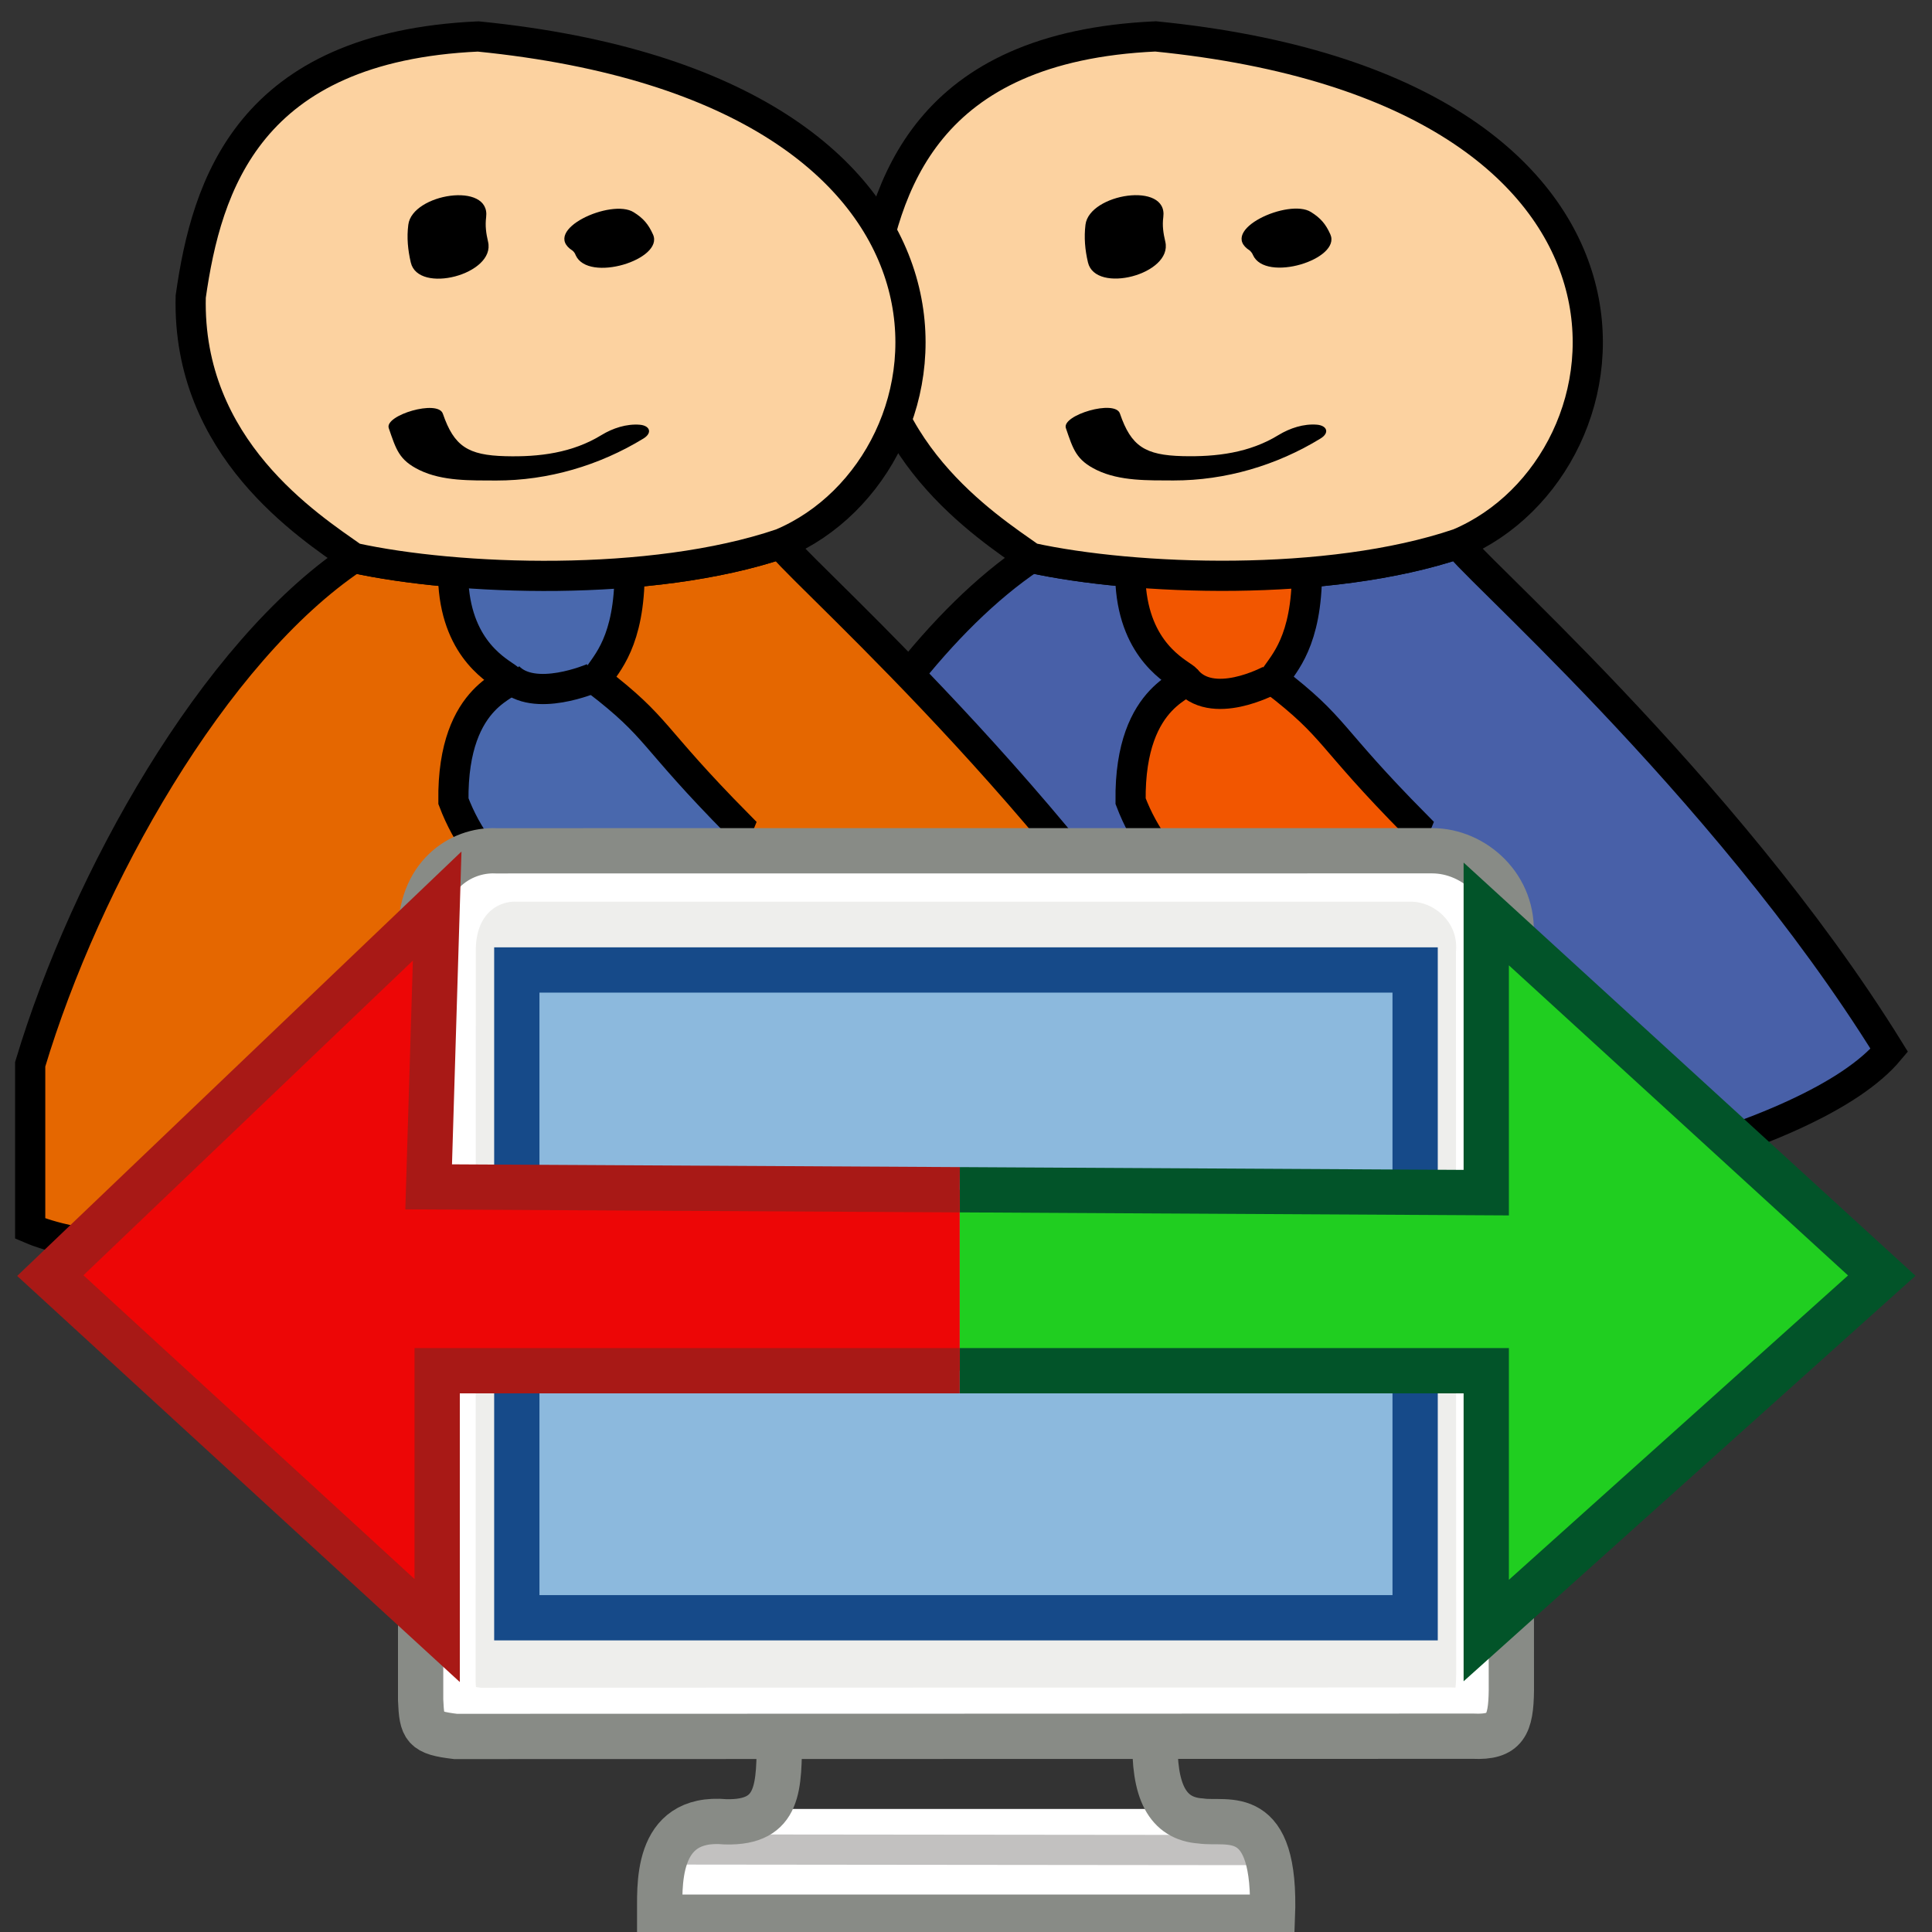 <?xml version="1.0" encoding="utf-8"?>
<!-- Generator: Adobe Illustrator 16.0.0, SVG Export Plug-In . SVG Version: 6.00 Build 0)  -->
<!DOCTYPE svg PUBLIC "-//W3C//DTD SVG 1.1//EN" "http://www.w3.org/Graphics/SVG/1.1/DTD/svg11.dtd">
<svg version="1.1" id="Calque_1" xmlns="http://www.w3.org/2000/svg" xmlns:xlink="http://www.w3.org/1999/xlink" x="0px" y="0px"
	 width="32px" height="32px" viewBox="0 0 32 32" enable-background="new 0 0 32 32" xml:space="preserve">
<rect x="0" y="0" width="32" height="32" fill="#333333" stroke="none"/>
<g>
	<path fill="#4860A8" stroke="#000000" stroke-width="0.5" stroke-miterlimit="10" d="M31.292,17.396
		c-2.563,3.063-19.456,4.403-20.049,2.559c0.234-3.152,2.871-8.729,5.833-10.716c1.712,0.377,4.926,0.496,7.085-0.236
		C24.091,9.124,28.538,12.946,31.292,17.396z"/>
	<path fill="#F25600" stroke="#000000" stroke-width="0.5" stroke-miterlimit="10" d="M21.643,9.671
		c-0.045,1.068-0.441,1.377-0.552,1.59c1.066,0.819,0.869,0.898,2.363,2.408c-0.229,0.537-1.202,3.966-1.888,3.802
		c-1.518-2.718-2.375-2.977-2.84-4.202c-0.023-1.844,1.055-1.914,0.906-2.031c-0.146-0.116-0.834-0.448-0.906-1.565"/>
	<path fill="#FCD2A0" stroke="#000000" stroke-width="0.5" stroke-miterlimit="10" d="M24.161,9.002
		c-2.158,0.733-5.375,0.612-7.084,0.237c-0.741-0.524-2.764-1.813-2.7-4.328c0.263-1.845,0.957-4.136,4.764-4.308
		C28.034,1.49,27.27,7.688,24.161,9.002z"/>
	<path fill="none" stroke="#000000" stroke-width="0.5" stroke-miterlimit="10" d="M19.634,11.236
		c0.427,0.56,1.404,0.029,1.404,0.029"/>
	<g>
		<g>
			<path d="M17.654,7.09c0.121,0.354,0.171,0.53,0.513,0.696c0.383,0.185,0.853,0.17,1.269,0.172
				c0.86,0.001,1.709-0.249,2.438-0.696c0.153-0.095,0.104-0.214-0.062-0.228c-0.219-0.018-0.446,0.057-0.633,0.17
				c-0.482,0.297-1.033,0.365-1.593,0.351c-0.62-0.016-0.851-0.163-1.036-0.704C18.473,6.61,17.583,6.876,17.654,7.09L17.654,7.09z"
				/>
		</g>
	</g>
	<g>
		<g>
			<path d="M17.979,3.721c-0.026,0.213-0.008,0.417,0.041,0.625c0.125,0.531,1.408,0.197,1.281-0.343
				c-0.033-0.142-0.052-0.263-0.033-0.408C19.346,3,18.044,3.206,17.979,3.721L17.979,3.721z"/>
		</g>
	</g>
	<g>
		<g>
			<path d="M20.701,4.15c0.021,0.021,0.041,0.045,0.052,0.074c0.207,0.463,1.468,0.069,1.281-0.344
				c-0.076-0.169-0.16-0.268-0.32-0.368C21.346,3.279,20.167,3.813,20.701,4.15L20.701,4.15z"/>
		</g>
	</g>
</g>
<path fill="#FFFFFF" stroke="#000000" stroke-miterlimit="10" d="M21.268,22.923"/>
<path fill="#FFFFFF" stroke="#000000" stroke-miterlimit="10" d="M11.775,31.081"/>
<g>
	<path fill="#FFFFFF" stroke="#000000" stroke-miterlimit="10" d="M8.158,20.294"/>
	<path fill="#E56700" stroke="#000000" stroke-width="0.5" stroke-miterlimit="10" d="M12.943,9.003
		C10.787,9.736,7.571,9.616,5.859,9.24c-2.322,1.556-4.437,5.315-5.359,8.388c0,0.905,0,1.781,0,2.72
		c2.827,1.219,17.227-0.141,19.575-2.951C17.32,12.947,12.873,9.125,12.943,9.003z"/>
	<path fill="#4968AD" stroke="#000000" stroke-width="0.5" stroke-miterlimit="10" d="M10.424,9.672
		c-0.044,1.068-0.441,1.377-0.551,1.59c1.066,0.819,0.87,0.898,2.363,2.408c-0.229,0.537-1.2,3.965-1.886,3.801
		c-1.518-2.717-2.376-2.976-2.84-4.202c-0.024-1.843,1.053-1.913,0.906-2.031C8.269,11.122,7.583,10.79,7.51,9.673"/>
	<path fill="#FCD2A0" stroke="#000000" stroke-width="0.5" stroke-miterlimit="10" d="M12.943,9.003
		C10.786,9.736,7.569,9.616,5.859,9.24c-0.741-0.524-2.763-1.813-2.7-4.328C3.421,3.067,4.116,0.776,7.92,0.604
		C16.816,1.491,16.052,7.689,12.943,9.003z"/>
	<path fill="none" stroke="#000000" stroke-width="0.5" stroke-miterlimit="10" d="M8.418,11.207
		c0.425,0.448,1.403,0.023,1.403,0.023"/>
	<g>
		<g>
			<path d="M6.439,7.091c0.122,0.354,0.169,0.53,0.511,0.696c0.382,0.185,0.852,0.17,1.267,0.172
				c0.862,0.001,1.71-0.249,2.441-0.696c0.153-0.095,0.104-0.214-0.061-0.228c-0.219-0.018-0.448,0.057-0.633,0.17
				C9.48,7.502,8.931,7.571,8.371,7.556C7.75,7.54,7.521,7.392,7.335,6.852C7.254,6.612,6.366,6.877,6.439,7.091L6.439,7.091z"/>
		</g>
	</g>
	<g>
		<g>
			<path d="M6.763,3.722C6.735,3.936,6.756,4.14,6.804,4.348c0.125,0.531,1.407,0.196,1.28-0.343
				c-0.033-0.142-0.05-0.263-0.032-0.408C8.127,3,6.827,3.207,6.763,3.722L6.763,3.722z"/>
		</g>
	</g>
	<g>
		<g>
			<path d="M9.571,4.039c0.244,0,1.45-0.483,0.841-0.483C10.167,3.556,8.962,4.039,9.571,4.039L9.571,4.039z"/>
		</g>
	</g>
	<g>
		<g>
			<path d="M9.484,4.152c0.023,0.02,0.041,0.045,0.051,0.075c0.208,0.463,1.466,0.069,1.281-0.343
				c-0.076-0.169-0.16-0.269-0.319-0.368C10.128,3.28,8.95,3.813,9.484,4.152L9.484,4.152z"/>
		</g>
	</g>
	<path fill="none" stroke="#000000" stroke-width="0.5" stroke-miterlimit="10" d="M16.422,9.329"/>
	<path fill="none" stroke="#000000" stroke-width="0.5" stroke-miterlimit="10" d="M20.039,20.116"/>
</g>
<path fill="#FFFFFF" stroke="#000000" stroke-miterlimit="10" d="M50.544,9.003"/>
<g>
	<rect x="11.008" y="30.732" fill="#FFFFFF" width="9.98" height="0.922"/>
	<rect x="12.211" y="29.962" fill="#FFFFFF" width="7.577" height="0.671"/>
	<line fill="none" stroke="#C2C1C0" stroke-width="0.5" stroke-miterlimit="10" x1="11.125" y1="30.633" x2="20.876" y2="30.643"/>
	<path fill="none" stroke="#888B86" stroke-width="0.75" stroke-miterlimit="10" d="M19.132,28.761
		c-0.028,0.908,0.201,1.363,0.757,1.4c0.44,0.067,1.258-0.284,1.186,1.594c-10.147,0,0,0-10.147,0
		c0.002-0.473-0.104-1.69,1.091-1.58c0.911,0.023,0.88-0.593,0.892-1.414C13.555,28.059,19.132,28.761,19.132,28.761z"/>
	<path fill="#EEEEEC" stroke="#FFFFFF" stroke-miterlimit="10" d="M7.381,15.788C7.36,14.835,8.01,14.412,8.57,14.435
		c14.801,0,0,0,14.801,0c0.664,0,1.305,0.576,1.244,1.353c0.004,11.933,0,0,0.004,11.933c-0.004,0.553-0.094,0.752-0.604,0.729
		c-16.086,0.004,0,0-16.086,0.004c-0.5-0.063-0.53-0.133-0.551-0.578C7.381,15.788,7.381,15.788,7.381,15.788z"/>
	
		<rect x="8.56" y="16.066" fill="#8CB9DD" stroke="#164A89" stroke-width="0.75" stroke-miterlimit="10" width="14.879" height="10.729"/>
	<path fill="none" stroke="#888B86" stroke-width="0.75" stroke-miterlimit="10" d="M6.967,15.507
		c-0.021-0.997,0.66-1.44,1.248-1.415c15.508-0.001,0,0,15.508-0.001c0.695,0.001,1.367,0.604,1.303,1.416
		c0.007,12.487,0,0,0.007,12.487c-0.007,0.576-0.099,0.788-0.634,0.763c-16.854,0.004,0,0-16.854,0.004
		c-0.524-0.063-0.558-0.138-0.578-0.604C6.967,15.507,6.967,15.507,6.967,15.507z"/>
</g>
<g>
	<polyline fill="#20CE20" stroke="#025429" stroke-width="0.75" stroke-miterlimit="10" points="15.896,19.706 24.617,19.754 
		24.617,15.138 31.168,21.128 24.617,27.007 24.617,22.703 15.896,22.703 	"/>
	<polyline fill="#ED0606" stroke="#A81916" stroke-width="0.75" stroke-miterlimit="10" points="15.896,22.703 7.241,22.703 
		7.241,27.007 0.833,21.128 7.241,15.007 7.1,19.658 15.896,19.706 	"/>
</g>
</svg>

